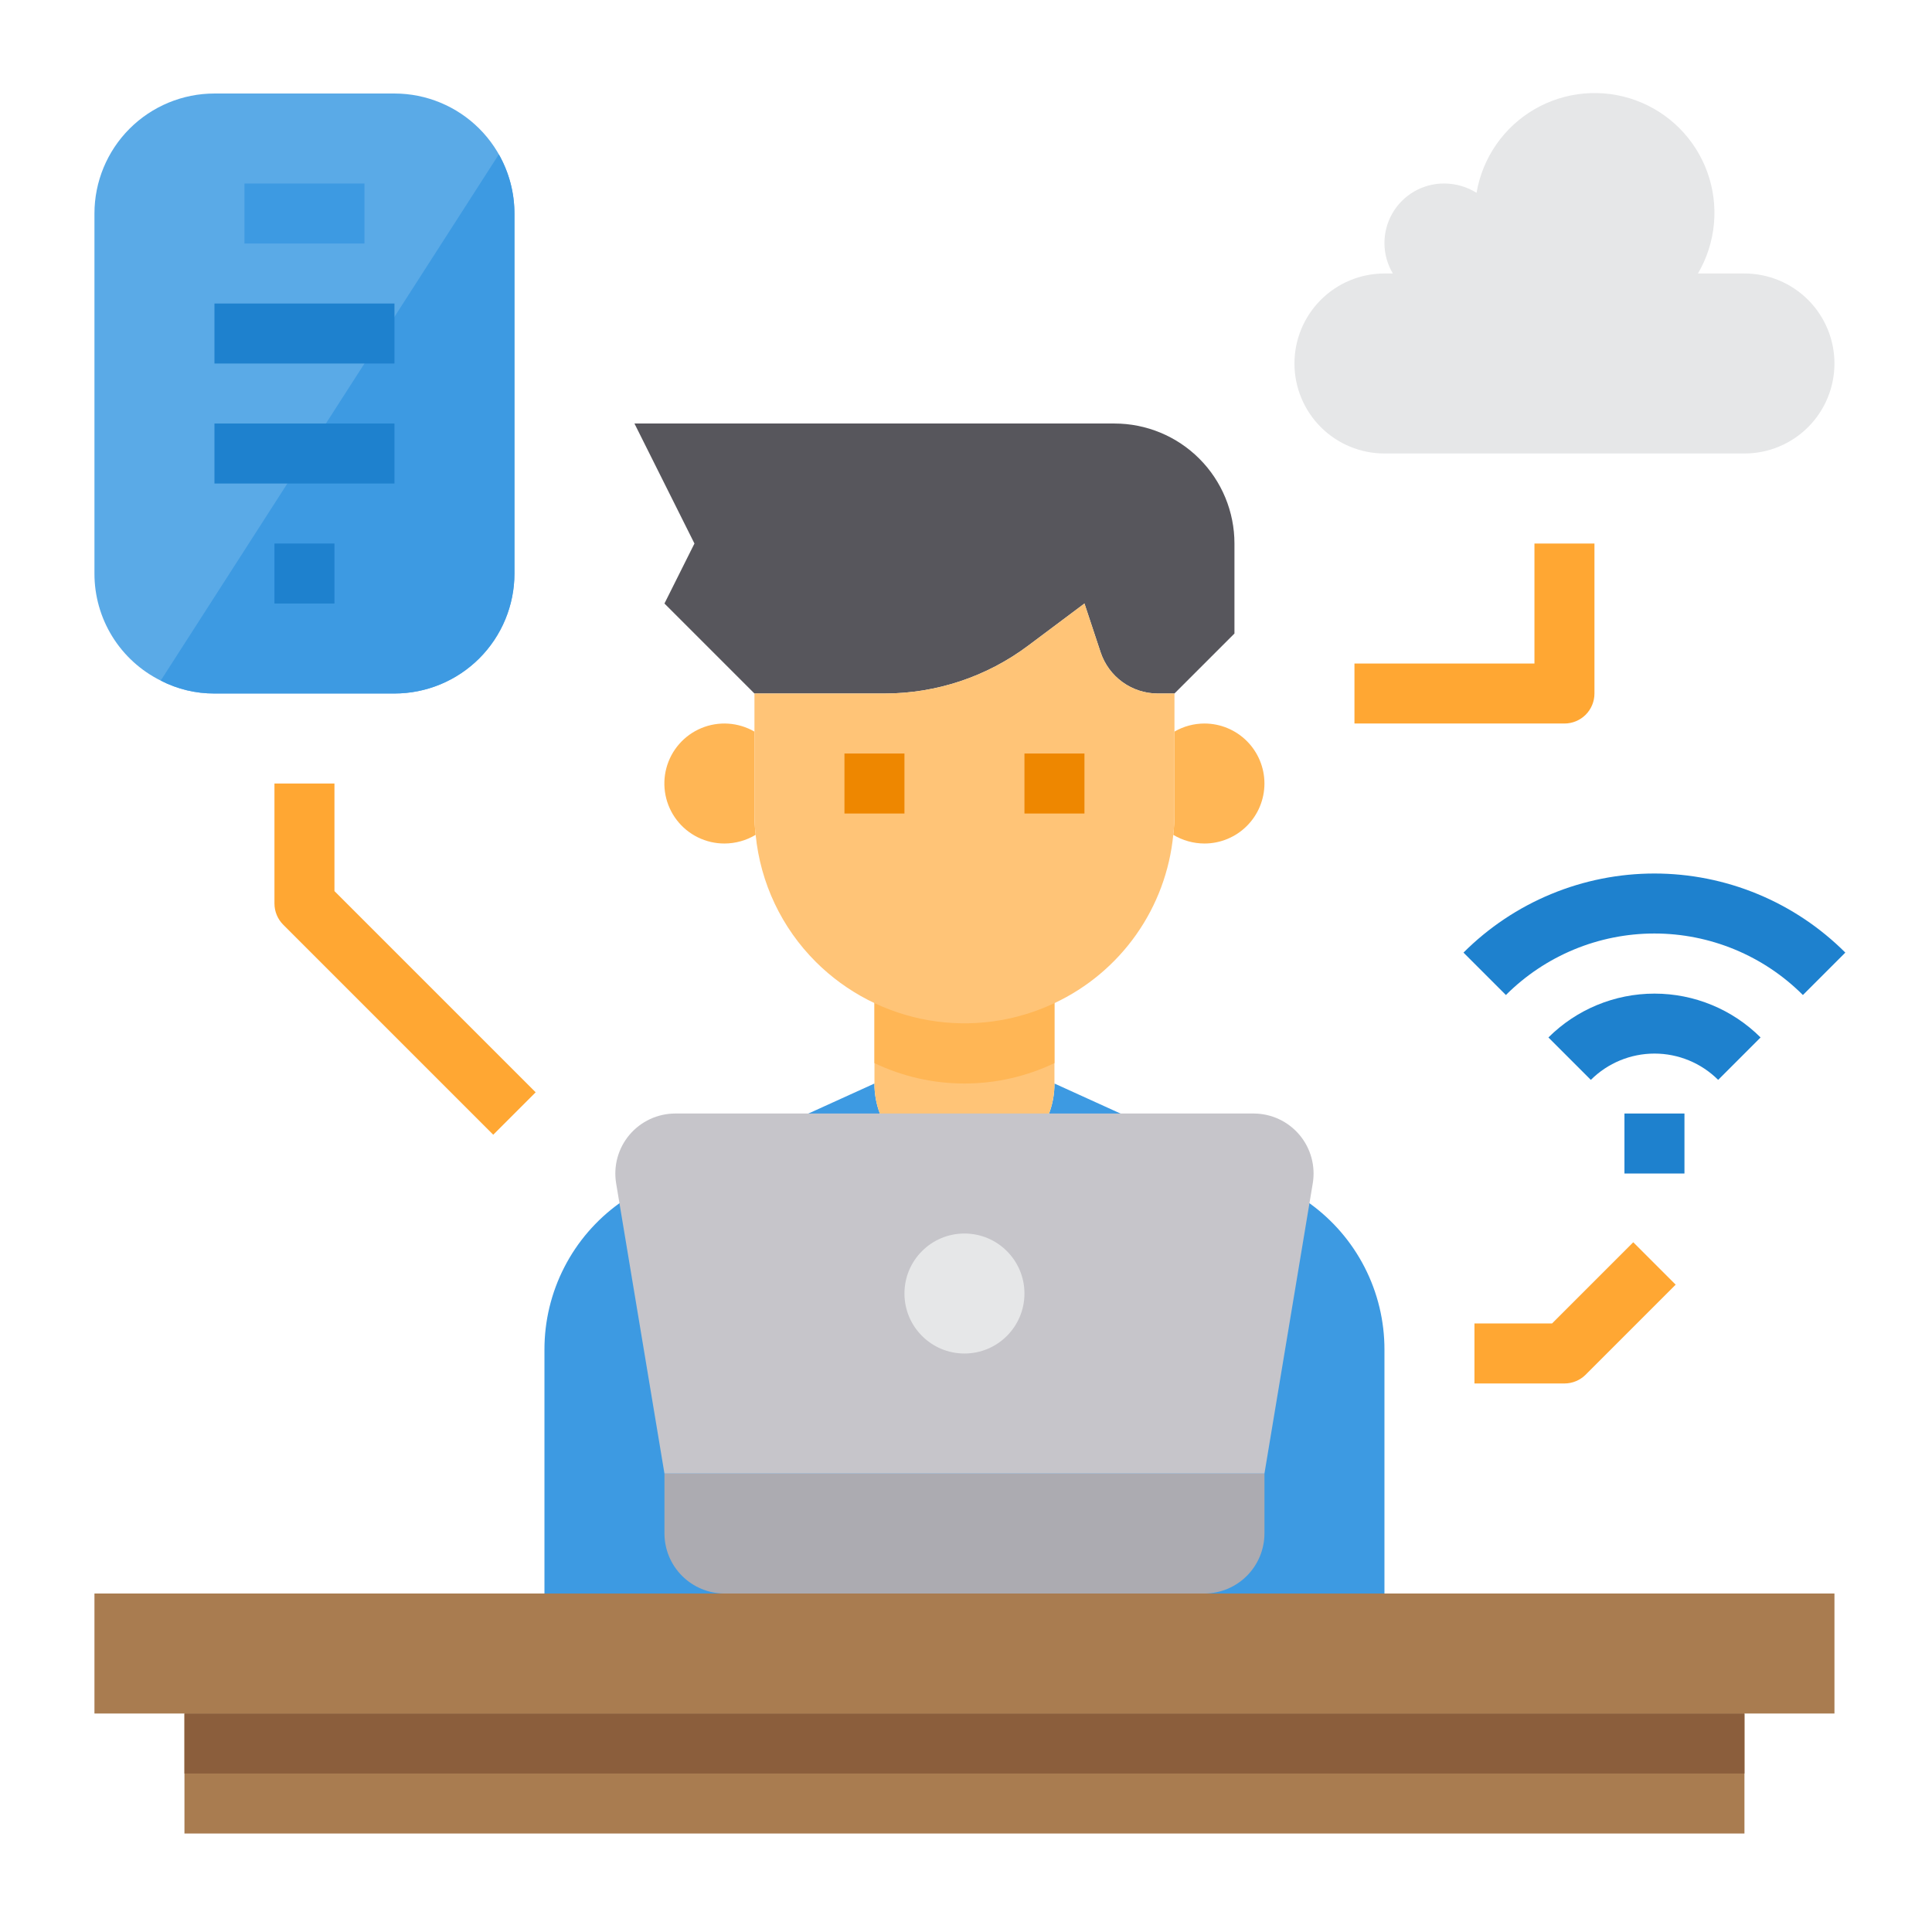 <svg width="161" height="161" viewBox="0 0 161 161" fill="none" xmlns="http://www.w3.org/2000/svg">
<path d="M109.121 100.268C108.318 99.7 107.464 99.206 106.571 98.793L93.371 92.793L87.871 90.293C87.876 91.147 87.724 91.995 87.421 92.793C86.909 94.254 85.956 95.521 84.693 96.416C83.43 97.312 81.92 97.793 80.371 97.793C78.823 97.793 77.312 97.312 76.049 96.416C74.786 95.521 73.833 94.254 73.321 92.793C73.018 91.995 72.866 91.147 72.871 90.293L67.371 92.793L54.171 98.793C53.278 99.206 52.424 99.7 51.621 100.268C49.685 101.659 48.108 103.491 47.021 105.612C45.934 107.734 45.368 110.084 45.371 112.468V132.793H115.371V112.468C115.374 110.084 114.808 107.734 113.721 105.612C112.634 103.491 111.057 101.659 109.121 100.268Z" fill="#3D9AE2"/>
<path d="M87.871 82.793V90.293C87.876 91.147 87.724 91.995 87.421 92.793C86.909 94.254 85.956 95.521 84.693 96.416C83.43 97.312 81.92 97.793 80.371 97.793C78.823 97.793 77.313 97.312 76.05 96.416C74.787 95.521 73.833 94.254 73.321 92.793C73.019 91.995 72.866 91.147 72.871 90.293V82.793H87.871Z" fill="#FFC477"/>
<path d="M152.871 132.793V142.793H145.371H15.371H7.871V132.793H45.371H60.371H100.371H115.371H152.871Z" fill="#A97C50"/>
<path d="M145.371 22.791C147.36 22.791 149.268 23.581 150.674 24.988C152.081 26.394 152.871 28.302 152.871 30.291C152.871 32.28 152.081 34.188 150.674 35.594C149.268 37.001 147.36 37.791 145.371 37.791H115.371C113.382 37.791 111.474 37.001 110.068 35.594C108.661 34.188 107.871 32.28 107.871 30.291C107.871 28.302 108.661 26.394 110.068 24.988C111.474 23.581 113.382 22.791 115.371 22.791H116.071C115.62 22.035 115.379 21.173 115.371 20.293C115.364 19.413 115.591 18.547 116.028 17.784C116.466 17.02 117.099 16.387 117.862 15.949C118.625 15.511 119.491 15.284 120.371 15.291C121.317 15.298 122.243 15.567 123.046 16.066C123.291 14.623 123.85 13.252 124.684 12.049C125.518 10.846 126.606 9.842 127.871 9.106C129.136 8.371 130.548 7.922 132.005 7.793C133.463 7.664 134.931 7.856 136.306 8.358C137.681 8.859 138.929 9.656 139.962 10.693C140.994 11.73 141.786 12.982 142.282 14.359C142.777 15.736 142.963 17.205 142.827 18.662C142.692 20.119 142.237 21.529 141.496 22.791H145.371Z" fill="#E6E7E8"/>
<path d="M15.371 142.793H145.371V152.793H15.371V142.793Z" fill="#A97C50"/>
<path d="M105.371 122.793V127.793C105.367 129.118 104.839 130.387 103.902 131.324C102.965 132.261 101.696 132.789 100.371 132.793H60.371C59.046 132.789 57.777 132.261 56.84 131.324C55.903 130.387 55.375 129.118 55.371 127.793V122.793H105.371Z" fill="#ACABB1"/>
<path d="M100.37 60.293C101.696 60.293 102.967 60.82 103.905 61.757C104.843 62.695 105.37 63.967 105.37 65.293C105.37 66.619 104.843 67.891 103.905 68.829C102.967 69.766 101.696 70.293 100.37 70.293C99.453 70.29 98.555 70.04 97.769 69.568C97.841 68.979 97.874 68.386 97.87 67.793V60.968C98.629 60.527 99.491 60.294 100.37 60.293Z" fill="#FFB655"/>
<path d="M87.871 82.793V88.593C85.529 89.712 82.967 90.293 80.371 90.293C77.776 90.293 75.213 89.712 72.871 88.593V82.793H87.871Z" fill="#FFB655"/>
<path d="M109.396 98.618L109.121 100.268L105.371 122.793H55.371L51.621 100.268L51.346 98.618C51.226 97.902 51.264 97.169 51.456 96.469C51.648 95.769 51.99 95.119 52.459 94.565C52.928 94.01 53.512 93.565 54.17 93.259C54.828 92.953 55.545 92.794 56.271 92.793H104.471C105.197 92.794 105.914 92.953 106.572 93.259C107.23 93.565 107.814 94.01 108.283 94.565C108.751 95.119 109.094 95.769 109.286 96.469C109.478 97.169 109.516 97.902 109.396 98.618Z" fill="#C6C5CA"/>
<path d="M62.872 67.793C62.867 68.386 62.901 68.979 62.972 69.568C62.187 70.04 61.288 70.29 60.372 70.293C59.604 70.294 58.847 70.119 58.158 69.78C57.469 69.442 56.867 68.949 56.399 68.34C55.931 67.731 55.61 67.023 55.46 66.27C55.31 65.517 55.335 64.74 55.534 63.998C55.733 63.257 56.099 62.571 56.606 61.994C57.113 61.417 57.745 60.965 58.455 60.672C59.164 60.379 59.932 60.253 60.698 60.304C61.464 60.356 62.208 60.583 62.872 60.968V67.793Z" fill="#FFB655"/>
<path d="M42.871 17.793V47.793C42.871 50.445 41.818 52.989 39.942 54.864C38.067 56.739 35.523 57.793 32.871 57.793H17.871C16.315 57.799 14.78 57.431 13.396 56.718C11.734 55.894 10.336 54.621 9.359 53.044C8.383 51.467 7.868 49.648 7.871 47.793V17.793C7.871 15.141 8.925 12.597 10.8 10.722C12.675 8.847 15.219 7.793 17.871 7.793H32.871C35.523 7.793 38.067 8.847 39.942 10.722C41.818 12.597 42.871 15.141 42.871 17.793Z" fill="#5AAAE7"/>
<path d="M80.371 112.793C83.132 112.793 85.371 110.554 85.371 107.793C85.371 105.032 83.132 102.793 80.371 102.793C77.61 102.793 75.371 105.032 75.371 107.793C75.371 110.554 77.61 112.793 80.371 112.793Z" fill="#E6E7E8"/>
<path d="M42.87 17.79V47.79C42.87 50.442 41.816 52.986 39.941 54.861C38.065 56.737 35.522 57.79 32.87 57.79H17.869C16.313 57.797 14.778 57.428 13.395 56.715L41.569 12.865C42.421 14.367 42.869 16.064 42.87 17.79Z" fill="#3D9AE2"/>
<path d="M102.871 45.293V52.793L97.871 57.793H96.471C95.421 57.791 94.397 57.459 93.545 56.844C92.693 56.23 92.055 55.364 91.721 54.368L90.371 50.293L85.696 53.793C82.236 56.392 78.024 57.796 73.696 57.793H62.871L55.371 50.293L57.871 45.293L52.871 35.293H92.871C95.523 35.293 98.067 36.346 99.942 38.222C101.818 40.097 102.871 42.641 102.871 45.293Z" fill="#57565C"/>
<path d="M97.872 60.968V67.793C97.876 68.386 97.843 68.979 97.772 69.568C97.48 72.564 96.415 75.432 94.679 77.891C92.943 80.35 90.597 82.315 87.872 83.593C84.609 85.136 80.95 85.635 77.393 85.022C73.836 84.409 70.555 82.714 67.996 80.168C65.141 77.326 63.365 73.578 62.971 69.568C62.9 68.979 62.867 68.386 62.871 67.793V57.793H73.697C78.025 57.796 82.236 56.392 85.697 53.793L90.372 50.293L91.722 54.368C92.056 55.364 92.694 56.23 93.546 56.844C94.398 57.459 95.421 57.791 96.472 57.793H97.872V60.968Z" fill="#FFC477"/>
<path d="M15.371 142.793H145.371V147.793H15.371V142.793Z" fill="#8B5E3C"/>
<path d="M70.371 62.793H75.371V67.793H70.371V62.793Z" fill="#EE8700"/>
<path d="M85.371 62.793H90.371V67.793H85.371V62.793Z" fill="#EE8700"/>
<path d="M20.371 15.293H30.371V20.293H20.371V15.293Z" fill="#3D9AE2"/>
<path d="M22.871 45.293H27.871V50.293H22.871V45.293Z" fill="#1E81CE"/>
<path d="M17.871 25.293H32.871V30.293H17.871V25.293Z" fill="#1E81CE"/>
<path d="M17.871 35.293H32.871V40.293H17.871V35.293Z" fill="#1E81CE"/>
<path d="M135.371 92.793H140.371V97.793H135.371V92.793Z" fill="#1E81CE"/>
<path d="M143.18 89.99C141.772 88.586 139.864 87.798 137.875 87.798C135.886 87.798 133.979 88.586 132.57 89.99L129.035 86.455C131.382 84.115 134.561 82.801 137.875 82.801C141.189 82.801 144.368 84.115 146.715 86.455L143.18 89.99Z" fill="#1E81CE"/>
<path d="M150.242 82.918C148.617 81.293 146.688 80.004 144.564 79.124C142.441 78.245 140.165 77.792 137.867 77.792C135.569 77.792 133.293 78.245 131.17 79.124C129.046 80.004 127.117 81.293 125.492 82.918L121.957 79.383C124.046 77.294 126.527 75.636 129.257 74.506C131.986 73.375 134.912 72.793 137.867 72.793C140.822 72.793 143.748 73.375 146.477 74.506C149.207 75.636 151.688 77.294 153.777 79.383L150.242 82.918Z" fill="#1E81CE"/>
<path d="M130.371 115.289H122.871V110.289H129.336L136.104 103.521L139.639 107.056L132.139 114.556C131.67 115.025 131.034 115.289 130.371 115.289Z" fill="#FFA733"/>
<path d="M41.104 94.561L23.604 77.061C23.135 76.592 22.871 75.956 22.871 75.293V65.293H27.871V74.258L44.639 91.025L41.104 94.561Z" fill="#FFA733"/>
<path d="M130.371 60.293H112.871V55.293H127.871V45.293H132.871V57.793C132.871 58.456 132.608 59.092 132.139 59.561C131.67 60.03 131.034 60.293 130.371 60.293Z" fill="#FFA733"/>
</svg>
